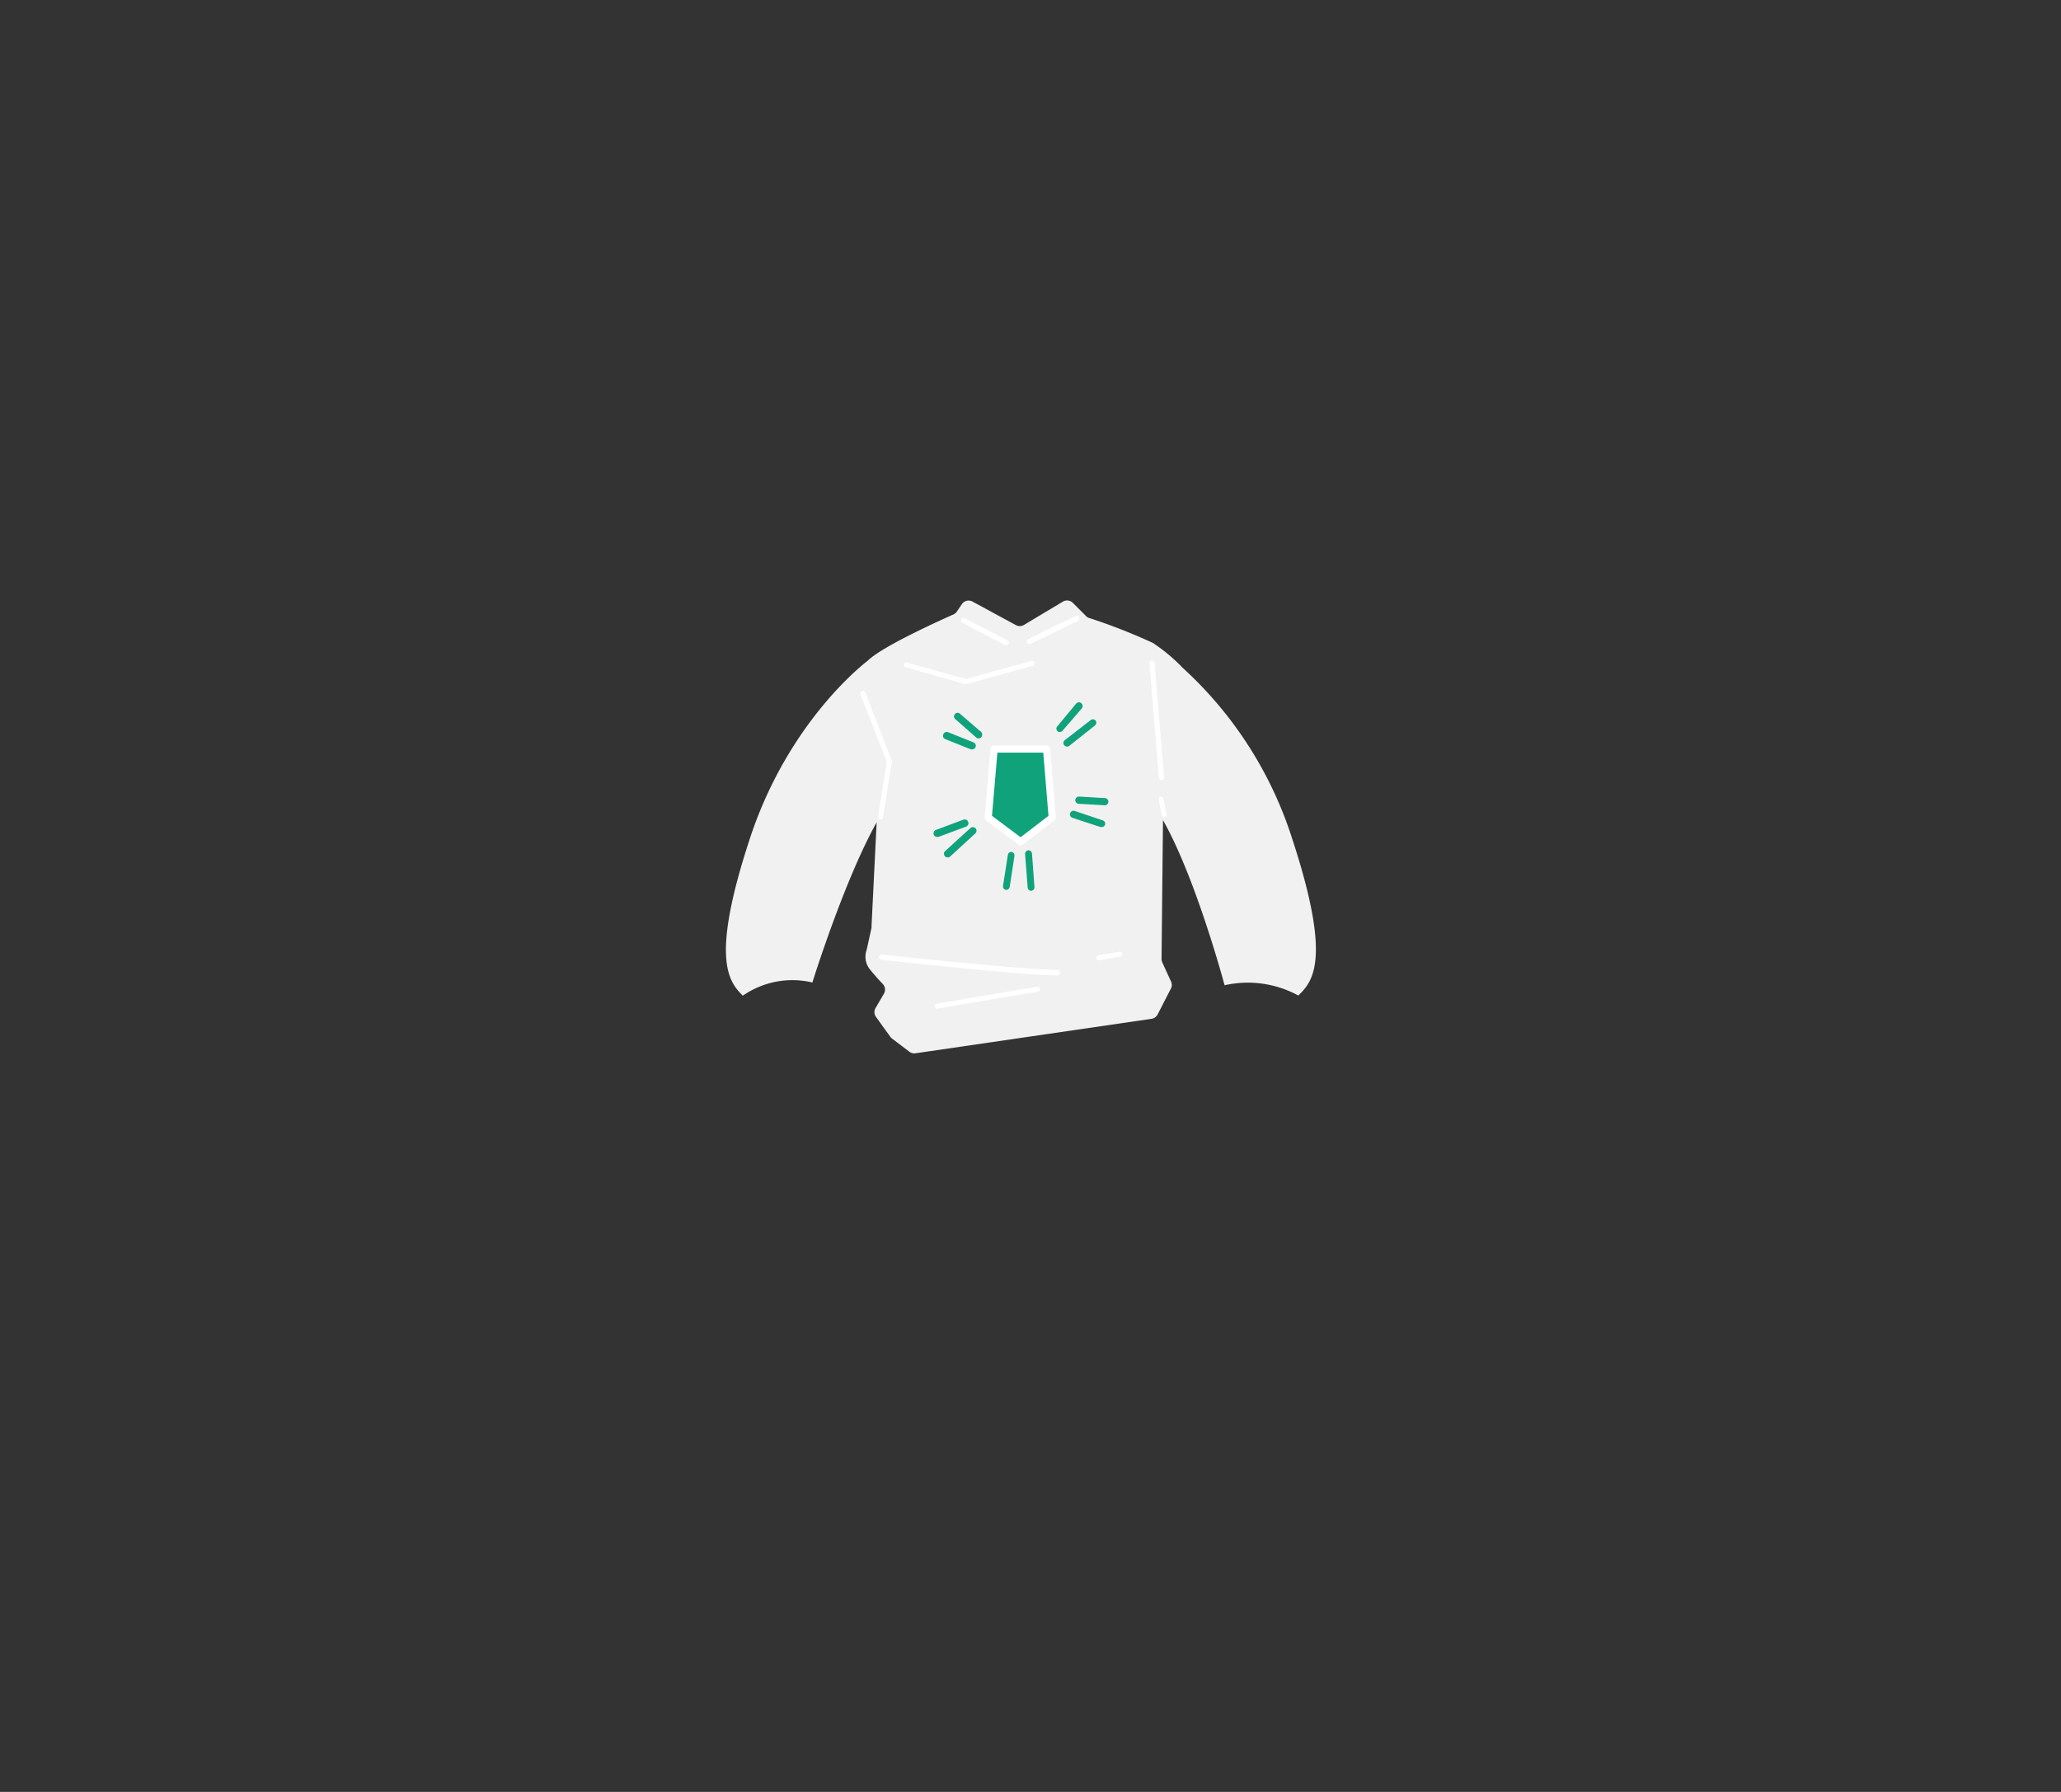 <svg id="Layer_2" data-name="Layer 2" xmlns="http://www.w3.org/2000/svg" viewBox="0 0 200.75 174.56"><rect x="0" y="0" width="200.75" height="174.56" fill="#333333" stroke="none"/><defs><style>.cls-1{fill:#f1f1f1;}.cls-2{fill:#fff;}.cls-3,.cls-4{fill:#10a27b;}.cls-3{stroke:#fff;stroke-linecap:round;stroke-linejoin:round;stroke-width:0.7px;}</style></defs><title>cha-16</title><path class="cls-1" d="M125.86,81.69a38.26,38.26,0,0,0-10.67-16.64,16.9,16.9,0,0,0-2.9-2.42,56.23,56.23,0,0,0-6.21-2.43.67.67,0,0,1-.3-.19l-1.27-1.27a.8.8,0,0,0-1-.12l-3.79,2.27a.8.8,0,0,1-.78,0L94.7,58.59a.79.79,0,0,0-1,.25l-.5.74a.88.88,0,0,1-.33.28c-1.17.51-7,3.14-8.34,4.5,0,0-7.66,5.67-11.49,17.33S70.93,95.57,72.35,97a8.47,8.47,0,0,1,6.78-1.29s3.07-9.89,6.26-15.6l-.5,10.12a.76.76,0,0,1,0,.15l-.47,2.14a2,2,0,0,0,.21,1.78A19.48,19.48,0,0,0,86,95.87a.8.8,0,0,1,.1.93l-.8,1.37a.79.79,0,0,0,0,.86L86.72,101a.75.75,0,0,0,.15.16l1.7,1.29a.79.79,0,0,0,.59.16l23-3.36a.79.79,0,0,0,.59-.41l1.31-2.55a.77.77,0,0,0,0-.68l-.85-1.86a.89.89,0,0,1-.07-.36l.14-13.49c3.22,5.66,6,16.08,6,16.08a10.29,10.29,0,0,1,7.18,1C127.94,95.57,129.69,93.36,125.86,81.69Z"/><path class="cls-2" d="M85.76,79.85a.25.25,0,0,0,.24-.21l.87-5.41a.2.2,0,0,0,0-.13l-2.59-6.64a.25.25,0,0,0-.47.18l2.57,6.58-.85,5.34a.25.25,0,0,0,.21.28Z"/><path class="cls-2" d="M97.91,62.85a.2.2,0,0,0,.11,0,.25.25,0,0,0,.12-.47L94,60.25a.25.25,0,1,0-.23.44Z"/><path class="cls-2" d="M104.77,60l-4.64,2.27a.25.25,0,0,0,.11.47.23.23,0,0,0,.11,0L105,60.48a.25.25,0,0,0,.12-.34A.26.26,0,0,0,104.77,60Z"/><path class="cls-2" d="M88.23,65,94,66.65h.13l6.43-1.78a.25.25,0,1,0-.13-.48l-6.36,1.76-5.72-1.6a.24.24,0,0,0-.3.18A.24.24,0,0,0,88.23,65Z"/><path class="cls-2" d="M113.15,76h0a.25.25,0,0,0,.23-.27l-.92-11.18a.25.25,0,0,0-.27-.23.25.25,0,0,0-.23.27l.92,11.18A.25.25,0,0,0,113.15,76Z"/><path class="cls-2" d="M113.34,77.82a.25.25,0,1,0-.49.1l.33,1.51a.24.24,0,0,0,.24.2h0a.25.25,0,0,0,.19-.3Z"/><path class="cls-2" d="M103.05,94.48a.85.85,0,0,0-.16,0C99.7,94.48,86,93,85.89,93a.24.24,0,0,0-.27.23.24.24,0,0,0,.22.27c.57.06,13.83,1.52,17,1.52h.16a.26.26,0,0,0,.25-.26A.25.25,0,0,0,103.05,94.48Z"/><path class="cls-2" d="M109.11,92.7l-2.11.38a.25.25,0,0,0,0,.49h0l2.11-.38a.26.26,0,0,0,.2-.29A.25.25,0,0,0,109.11,92.7Z"/><path class="cls-2" d="M101.11,96.1l-9.88,1.68a.25.25,0,0,0,0,.49h0l9.89-1.68a.25.25,0,0,0-.09-.49Z"/><polygon class="cls-3" points="96.83 72.97 101.94 72.97 102.49 79.64 99.41 82 96.26 79.64 96.83 72.97"/><path class="cls-4" d="M105.34,68.52a.36.36,0,0,0-.5,0L103,70.74a.34.34,0,0,0,0,.49.3.3,0,0,0,.22.08.36.36,0,0,0,.27-.12L105.38,69A.36.36,0,0,0,105.34,68.52Z"/><path class="cls-4" d="M106.73,70.21a.35.35,0,0,0-.49-.06l-2.52,1.95a.36.36,0,0,0-.06.5.37.37,0,0,0,.28.13.33.33,0,0,0,.21-.07l2.52-2A.35.35,0,0,0,106.73,70.21Z"/><path class="cls-4" d="M94.3,80.05a.36.36,0,0,0-.46-.2l-2.68,1a.37.37,0,0,0-.21.46.36.36,0,0,0,.33.22l.13,0,2.68-1A.36.36,0,0,0,94.3,80.05Z"/><path class="cls-4" d="M94.52,80.67l-2.47,2.25a.35.35,0,0,0,0,.5.38.38,0,0,0,.26.11.36.36,0,0,0,.24-.09L95,81.19a.35.35,0,0,0-.47-.52Z"/><path class="cls-4" d="M98.57,83a.34.34,0,0,0-.4.29l-.47,3a.35.35,0,0,0,.3.4h0a.35.35,0,0,0,.35-.29l.46-3A.35.35,0,0,0,98.57,83Z"/><path class="cls-4" d="M100.17,82.83a.36.36,0,0,0-.32.38l.25,3.25a.34.34,0,0,0,.34.32h0a.34.34,0,0,0,.32-.38l-.24-3.25A.36.36,0,0,0,100.17,82.83Z"/><path class="cls-4" d="M92.07,72l2.5,1a.31.31,0,0,0,.13,0,.35.35,0,0,0,.14-.67l-2.49-1a.35.35,0,0,0-.46.19A.34.34,0,0,0,92.07,72Z"/><path class="cls-4" d="M93.54,69.56a.35.35,0,1,0-.46.52l2,1.76a.35.35,0,0,0,.23.09.32.32,0,0,0,.26-.12.36.36,0,0,0,0-.5Z"/><path class="cls-4" d="M107.65,77.75l-2.54-.15a.36.36,0,0,0-.37.33.35.35,0,0,0,.33.37l2.54.15h0a.35.35,0,0,0,0-.7Z"/><path class="cls-4" d="M107.42,79.92,104.68,79a.35.35,0,0,0-.22.67l2.74.9.11,0a.34.34,0,0,0,.33-.24A.35.35,0,0,0,107.42,79.92Z"/></svg>